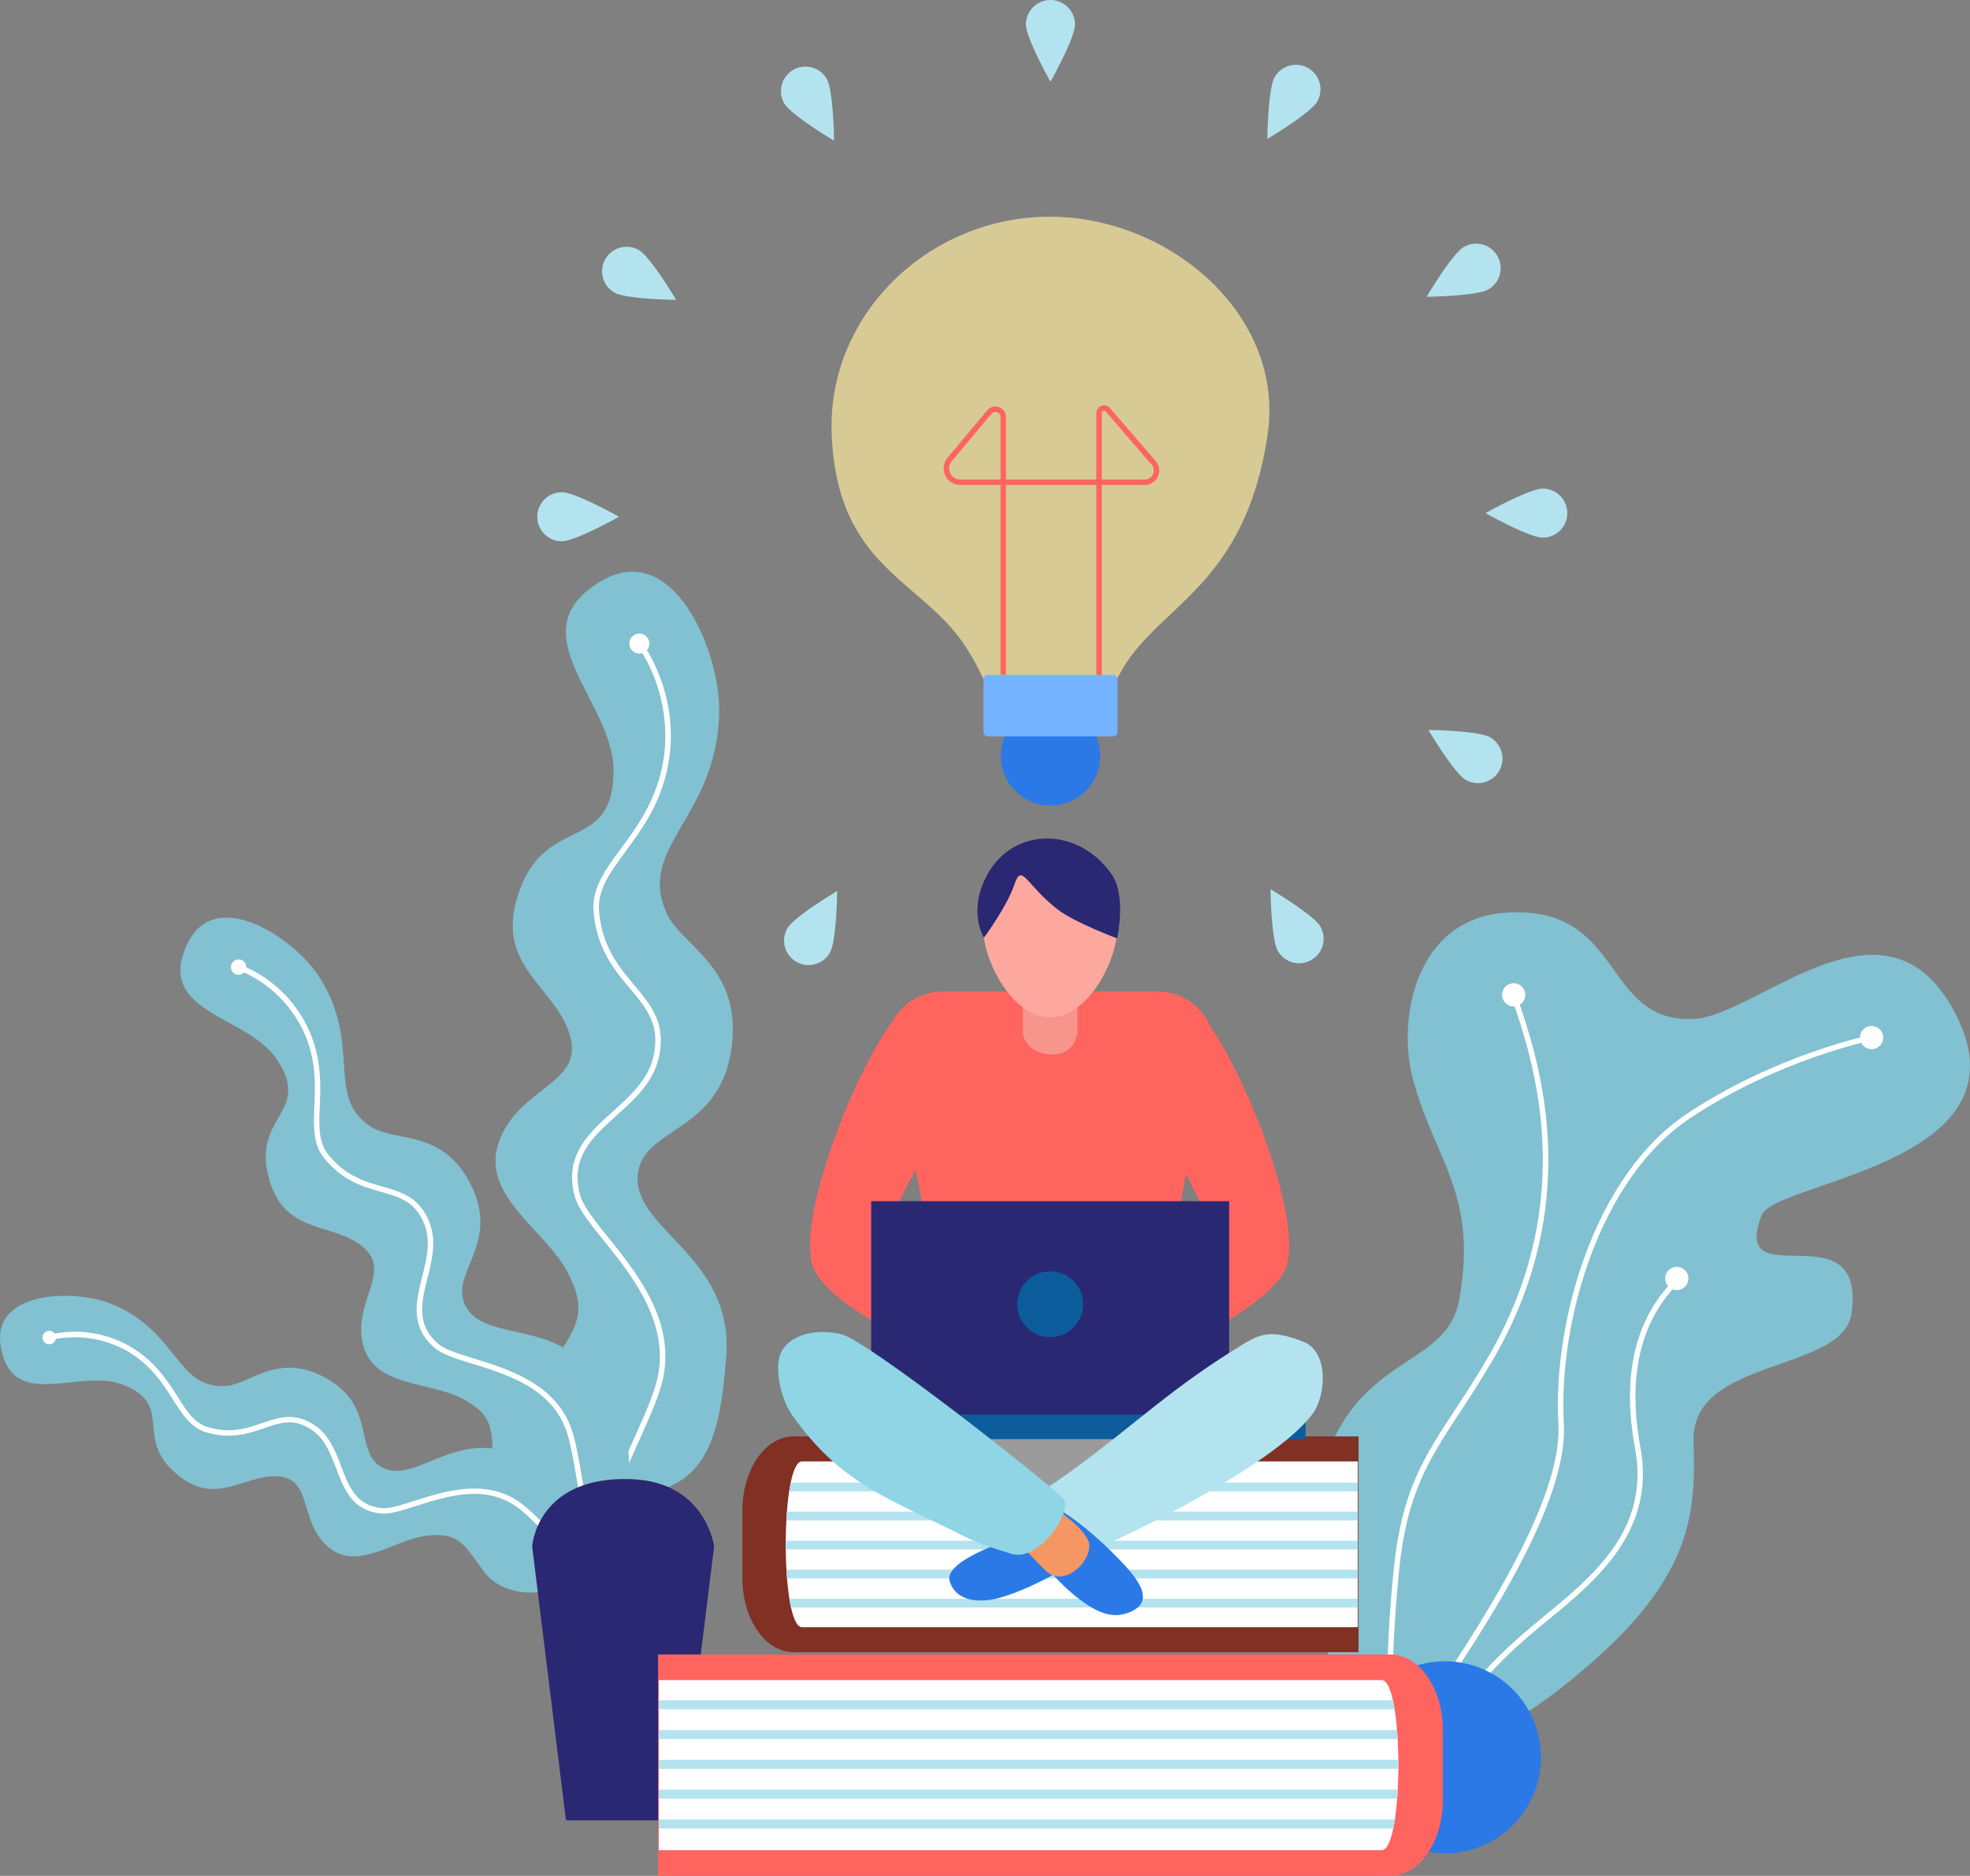 <svg xmlns="http://www.w3.org/2000/svg" xmlns:xlink="http://www.w3.org/1999/xlink" width="727.385" height="692.697" viewBox="0 0 727.385 692.697">
  <rect x="0" y="0" width="727.385" height="692.697" fill="#808080" stroke="none"/>
  <defs>
    <clipPath id="clip-path">
      <path id="Path_1753" data-name="Path 1753" d="M-151.772,446.9H53.453V385.678H-151.772C-159.781,385.678-159.781,446.9-151.772,446.9Z" transform="translate(157.779 -385.678)" fill="#fff"/>
    </clipPath>
    <clipPath id="clip-path-2">
      <path id="Path_1769" data-name="Path 1769" d="M99.461,402.326h-266.9v62.81h266.9C107.674,465.136,107.674,402.326,99.461,402.326Z" transform="translate(167.44 -402.326)" fill="#fff"/>
    </clipPath>
  </defs>
  <g id="Group_1197" data-name="Group 1197" transform="translate(217.586 -274.431)">
    <g id="Group_1012" data-name="Group 1012" transform="translate(89.441 354.453)">
      <g id="Group_1011" data-name="Group 1011">
        <path id="Path_1731" data-name="Path 1731" d="M6.722,371.4c-8.256,55.714-39.574,62.558-53.652,86.663-14.621,25.041-12.38,35.082-26.826,33.016-20.515-2.93-16.683-19.3-30.949-41.267-16.328-25.143-47.462-28.888-49.524-78.411C-156.082,327-118.2,290.927-73.756,290.927S13.232,327.44,6.722,371.4Z" transform="translate(154.294 -290.927)" fill="#ffeb9e" opacity="0.69"/>
      </g>
    </g>
    <g id="Group_1016" data-name="Group 1016" transform="translate(130.846 424.118)">
      <g id="Group_1015" data-name="Group 1015">
        <g id="Group_1014" data-name="Group 1014">
          <g id="Group_1013" data-name="Group 1013">
            <path id="Path_1732" data-name="Path 1732" d="M-87.377,414.173H-89.39V334.69h-33.355V404.83h-2.013V334.69h-14.859a6.088,6.088,0,0,1-5.559-3.536,6.1,6.1,0,0,1,.854-6.534l14.621-17.473a3.885,3.885,0,0,1,4.351-1.2,3.889,3.889,0,0,1,2.6,3.7v23.032H-89.39V308.165a2.828,2.828,0,0,1,1.766-2.649,2.817,2.817,0,0,1,3.129.621l17.017,19.719a5.3,5.3,0,0,1,.81,5.714,5.292,5.292,0,0,1-4.861,3.119H-87.377Zm0-81.5h15.848a3.261,3.261,0,0,0,3.032-1.945,3.245,3.245,0,0,0-.509-3.56L-85.97,307.5a.824.824,0,0,0-.883-.131.846.846,0,0,0-.524.791ZM-126.7,307.728a1.842,1.842,0,0,0-1.45.7l-14.631,17.483a4.031,4.031,0,0,0-.572,4.385,4.034,4.034,0,0,0,3.735,2.377h14.859V309.644a1.873,1.873,0,0,0-1.271-1.8A1.975,1.975,0,0,0-126.7,307.728Z" transform="translate(145.759 -305.288)" fill="#ff645f"/>
          </g>
        </g>
      </g>
    </g>
    <g id="Group_1019" data-name="Group 1019" transform="translate(-34.634 485.549)">
      <g id="Group_1018" data-name="Group 1018">
        <g id="Group_1017" data-name="Group 1017">
          <path id="Path_1733" data-name="Path 1733" d="M-144.975,657.692c-14.451-2.149-25.623-28.6-15.581-44.5s15.581-20.757,7.213-36.654-32.628-28.446-25.1-48.524,31.793-20.913,25.938-39.322-29.4-25.846-17.881-54.637c10.405-26.006,34.1-12.714,34.1-42.761,0-25.6-36.407-51.144-4.507-69.922,26.414-15.548,43.843,25.647,43.513,48.253-.582,39.293-30.92,49.984-19.249,74.729,5.807,12.317,28.6,20,23.581,50.955s-34.457,27.684-34.457,46.929,35.669,29.4,32.725,65.755C-97.281,640.063-102.195,664.047-144.975,657.692Z" transform="translate(179.872 -317.952)" fill="#82c1d1"/>
        </g>
      </g>
    </g>
    <g id="Group_1022" data-name="Group 1022" transform="translate(-6.355 511.465)">
      <g id="Group_1021" data-name="Group 1021">
        <g id="Group_1020" data-name="Group 1020">
          <path id="Path_1734" data-name="Path 1734" d="M-157.732,641.742h-2.013c0-5.132,4.211-14.524,8.669-24.464,3.25-7.262,6.617-14.771,8.125-20.3,5.807-21.281-8.727-39.346-19.341-52.541-5.064-6.3-9.445-11.739-10.706-16.265-4.2-15.053,5.05-23.391,14-31.454,6.321-5.7,12.855-11.584,14.888-19.909,2.9-11.88-2.406-18.191-8.538-25.492-5.777-6.874-12.317-14.66-13.447-28.5-.7-8.538,4.293-15.324,10.076-23.183,6.476-8.795,13.811-18.768,15.931-34.243A59.124,59.124,0,0,0-150,324.526l1.591-1.232c.136.179,13.656,17.953,10.313,42.359-2.188,15.989-9.687,26.181-16.3,35.169-5.54,7.534-10.328,14.039-9.692,21.825,1.077,13.2,7.4,20.733,12.981,27.374,6.219,7.4,12.093,14.393,8.95,27.263-2.173,8.926-8.945,15.028-15.494,20.927-8.882,8-17.27,15.567-13.408,29.416,1.155,4.128,5.414,9.421,10.337,15.547,10.886,13.529,25.788,32.06,19.714,54.336-1.548,5.676-4.943,13.258-8.232,20.588C-153.415,627.412-157.732,637.041-157.732,641.742Z" transform="translate(174.042 -323.294)" fill="#fff"/>
        </g>
      </g>
    </g>
    <g id="Group_1025" data-name="Group 1025" transform="translate(14.801 508.399)">
      <g id="Group_1024" data-name="Group 1024">
        <g id="Group_1023" data-name="Group 1023">
          <path id="Path_1735" data-name="Path 1735" d="M-162.312,326.349A3.684,3.684,0,0,1-166,330.031a3.683,3.683,0,0,1-3.682-3.682A3.684,3.684,0,0,1-166,322.662,3.685,3.685,0,0,1-162.312,326.349Z" transform="translate(169.681 -322.662)" fill="#fff"/>
        </g>
      </g>
    </g>
    <g id="Group_1028" data-name="Group 1028" transform="translate(-150.981 613.292)">
      <g id="Group_1027" data-name="Group 1027">
        <g id="Group_1026" data-name="Group 1026">
          <path id="Path_1736" data-name="Path 1736" d="M-59.394,570.122c-10.139,4.841-28.63-7.233-29.057-21.679s1.019-19.937-11.148-26.477-33.026-4.123-36.853-20.161,11.288-27-.354-36.222-29.853-3.852-34.879-27.161c-4.541-21.053,16.28-22.756,3.367-41.922-11-16.324-45.192-16.969-32.914-42.655,10.163-21.262,38.978-2.479,48.481,12.074,16.513,25.312,1.761,45.163,19.831,55.932,9,5.36,26.836.466,36.935,22.363s-10.08,32.463-1.809,44.731,35.378,3.42,49.121,27.874C-36.551,538.388-29.381,555.793-59.394,570.122Z" transform="translate(203.856 -344.285)" fill="#82c1d1"/>
        </g>
      </g>
    </g>
    <g id="Group_1031" data-name="Group 1031" transform="translate(-129.793 630.605)">
      <g id="Group_1030" data-name="Group 1030">
        <g id="Group_1029" data-name="Group 1029">
          <path id="Path_1737" data-name="Path 1737" d="M-69.525,556.155c-2.231-3.313-3.585-11.128-5.016-19.409-1.048-6.025-2.125-12.254-3.531-16.411-5.4-15.95-21.684-21-34.762-25.046-5.962-1.848-11.109-3.444-13.9-5.816-9.256-7.893-6.917-17.255-4.662-26.307,1.577-6.316,3.207-12.845.951-18.958-3.221-8.708-8.969-10.357-16.246-12.443-6.67-1.916-14.228-4.08-20.942-12.482-4.167-5.215-3.9-11.73-3.58-19.273.344-8.363.737-17.842-4.531-28.567a45.251,45.251,0,0,0-23.746-21.679l.631-1.911a46.409,46.409,0,0,1,24.915,22.7c5.5,11.186,5.079,21.364,4.739,29.543-.306,7.432-.553,13.3,3.143,17.929,6.316,7.9,13.549,9.974,19.923,11.8,7.2,2.066,14.01,4.017,17.58,13.685,2.469,6.689.767,13.525-.883,20.136-2.207,8.848-4.293,17.207,4.012,24.289,2.474,2.105,7.441,3.643,13.19,5.428,12.8,3.963,30.338,9.4,36.072,26.326,1.46,4.3,2.552,10.609,3.6,16.707,1.334,7.7,2.717,15.674,4.705,18.628Z" transform="translate(199.488 -347.854)" fill="#fff"/>
        </g>
      </g>
    </g>
    <g id="Group_1034" data-name="Group 1034" transform="translate(-132.308 628.73)">
      <g id="Group_1033" data-name="Group 1033">
        <g id="Group_1032" data-name="Group 1032">
          <path id="Path_1738" data-name="Path 1738" d="M-194.823,348.717a2.834,2.834,0,0,1-.766,3.934,2.839,2.839,0,0,1-3.934-.766,2.837,2.837,0,0,1,.766-3.934A2.837,2.837,0,0,1-194.823,348.717Z" transform="translate(200.006 -347.467)" fill="#fff"/>
        </g>
      </g>
    </g>
    <g id="Group_1037" data-name="Group 1037" transform="translate(-217.586 752.927)">
      <g id="Group_1036" data-name="Group 1036">
        <g id="Group_1035" data-name="Group 1035">
          <path id="Path_1739" data-name="Path 1739" d="M-6.985,476.154c-4.866,8.557-24.211,9.144-31.755-1.033S-48,460.277-60.021,461.664s-25.817,13.588-36.6,3.968-5.409-25.065-18.4-25.866-23.391,12.186-38.687-2.057c-13.811-12.865.306-24.522-18.579-31.832-16.086-6.229-41,10.434-45.037-14.179-3.347-20.384,26.787-21.315,40.908-15.606,24.556,9.92,23.891,31.59,42.281,30.28,9.154-.655,19.53-13.112,37.76-2.426s9.018,28.393,21.111,33.074,27.151-15.266,49.286-4.57C-6.461,441.891,7.418,450.812-6.985,476.154Z" transform="translate(217.586 -373.07)" fill="#82c1d1"/>
        </g>
      </g>
    </g>
    <g id="Group_1040" data-name="Group 1040" transform="translate(-199.676 766.21)">
      <g id="Group_1039" data-name="Group 1039">
        <g id="Group_1038" data-name="Group 1038">
          <path id="Path_1740" data-name="Path 1740" d="M-16.551,462.208c-3.284-1.271-8.188-6.224-13.374-11.468-3.764-3.8-7.66-7.737-10.745-10.017C-52.5,432-66.7,436.512-78.1,440.141c-5.229,1.664-9.76,3.1-12.962,2.789-10.682-1.043-13.709-8.984-16.634-16.663-2.028-5.312-4.118-10.8-8.771-14.048-6.626-4.618-11.56-2.93-17.8-.791-5.773,1.969-12.322,4.206-21.388,1.518-5.651-1.674-8.732-6.51-12.3-12.113-3.934-6.175-8.392-13.175-17.531-18.235a39.371,39.371,0,0,0-27.83-3.682l-.577-1.931a40.852,40.852,0,0,1,29.382,3.852c9.59,5.307,14.393,12.85,18.254,18.914,3.488,5.477,6.238,9.8,11.172,11.264,8.465,2.508,14.412.47,20.161-1.494,6.253-2.135,12.152-4.148,19.608,1.048,5.161,3.595,7.369,9.382,9.5,14.98,2.833,7.436,5.511,14.456,14.956,15.378,2.814.277,7.136-1.106,12.152-2.7,11.22-3.565,26.583-8.455,39.235.878,3.216,2.372,7.16,6.365,10.983,10.221,4.812,4.866,9.784,9.891,12.671,11.012Z" transform="translate(213.894 -375.808)" fill="#fff"/>
        </g>
      </g>
    </g>
    <g id="Group_1043" data-name="Group 1043" transform="translate(-201.872 765.872)">
      <g id="Group_1042" data-name="Group 1042">
        <g id="Group_1041" data-name="Group 1041">
          <path id="Path_1741" data-name="Path 1741" d="M-210.967,375.906a2.475,2.475,0,0,1,1.416,3.211,2.483,2.483,0,0,1-3.211,1.416,2.483,2.483,0,0,1-1.416-3.211A2.483,2.483,0,0,1-210.967,375.906Z" transform="translate(214.347 -375.738)" fill="#fff"/>
        </g>
      </g>
    </g>
    <g id="Group_1046" data-name="Group 1046" transform="translate(-21.101 820.6)">
      <g id="Group_1045" data-name="Group 1045">
        <g id="Group_1044" data-name="Group 1044">
          <path id="Path_1742" data-name="Path 1742" d="M-122.377,513.057H-164.6l-12.486-101.187s1.746-26.288,36.984-24.789c27.161,1.159,30.207,24.789,30.207,24.789Z" transform="translate(177.082 -387.02)" fill="#2a2873"/>
        </g>
      </g>
    </g>
    <g id="Group_1067" data-name="Group 1067" transform="translate(267.515 611.328)">
      <g id="Group_1048" data-name="Group 1048">
        <g id="Group_1047" data-name="Group 1047">
          <path id="Path_1743" data-name="Path 1743" d="M-106.158,637.815c-10.061-27.161-17.716-71.309-4.026-99.605,15.091-31.187,42.1-28,46.283-51.309,7.039-39.24-9.057-51.314-17.1-81.5-5.962-22.358,1.1-59.114,34.2-61.374,44.27-3.017,35.291,40.724,69.422,39.24,23.144-1,69.757-50.023,95.584-4.022,32.2,57.348-65.542,63.839-70.431,76.461-12.069,31.192,38.58-3.216,33.2,36.222-3.017,22.135-59.361,16.1-58.357,47.287.815,25.157,0,48.292-36.217,80.487S-64.91,649.889-64.91,649.889Z" transform="translate(117.586 -343.88)" fill="#82c1d1"/>
        </g>
      </g>
      <g id="Group_1051" data-name="Group 1051" transform="translate(29.066 45.273)">
        <g id="Group_1050" data-name="Group 1050">
          <g id="Group_1049" data-name="Group 1049">
            <path id="Path_1744" data-name="Path 1744" d="M-109.741,621.191l-1.853-.776c1.319-3.148,5.821-9.823,12.05-19.06,17.75-26.331,50.795-75.336,49.189-104.364-2.13-38.682,13.646-91.926,47.093-114.406C29.6,360.5,64.754,353.281,65.1,353.213l.4,1.969c-.349.068-35.126,7.223-67.637,29.072-32.831,22.067-48.311,74.5-46.21,112.626,1.64,29.707-30.391,77.213-49.529,105.6C-103.808,611.28-108.494,618.227-109.741,621.191Z" transform="translate(111.594 -353.213)" fill="#fff"/>
          </g>
        </g>
      </g>
      <g id="Group_1054" data-name="Group 1054" transform="translate(27.128 29.522)">
        <g id="Group_1053" data-name="Group 1053">
          <g id="Group_1052" data-name="Group 1052">
            <path id="Path_1745" data-name="Path 1745" d="M-111.478,619.438c-.019-.174-1.97-17.9,1.843-56.194,2.882-28.994,11.182-41.626,22.669-59.109,3.837-5.836,8.188-12.457,12.739-20.369,33.418-58.1,15.761-109.628,8.218-131.636l-.519-1.513,1.907-.65.519,1.514c7.626,22.266,25.5,74.4-8.378,133.286-4.584,7.965-8.95,14.611-12.8,20.476-11.332,17.24-19.516,29.7-22.353,58.207-3.784,38.037-1.863,55.588-1.843,55.762Z" transform="translate(111.993 -349.966)" fill="#fff"/>
          </g>
        </g>
      </g>
      <g id="Group_1057" data-name="Group 1057" transform="translate(41.096 135.128)">
        <g id="Group_1056" data-name="Group 1056">
          <g id="Group_1055" data-name="Group 1055">
            <path id="Path_1746" data-name="Path 1746" d="M-107.324,550.844l-1.79-.922c11.526-22.271,21.15-34.374,39.618-49.815q2.168-1.812,4.429-3.663c18.279-15.028,38.992-32.065,33.477-61.869-5-26.991.029-48.136,14.951-62.84l1.412,1.436c-14.417,14.2-19.254,34.743-14.388,61.04,5.739,30.969-16.391,49.165-34.17,63.786-1.5,1.237-2.979,2.45-4.419,3.653C-86.436,516.9-95.944,528.85-107.324,550.844Z" transform="translate(109.114 -371.736)" fill="#fff"/>
          </g>
        </g>
      </g>
      <g id="Group_1060" data-name="Group 1060" transform="translate(69.521 26.188)">
        <g id="Group_1059" data-name="Group 1059">
          <g id="Group_1058" data-name="Group 1058">
            <path id="Path_1747" data-name="Path 1747" d="M-95.026,355.218a4.28,4.28,0,0,1-5.608,2.29,4.278,4.278,0,0,1-2.285-5.6,4.275,4.275,0,0,1,5.6-2.29A4.279,4.279,0,0,1-95.026,355.218Z" transform="translate(103.254 -349.279)" fill="#fff"/>
          </g>
        </g>
      </g>
      <g id="Group_1063" data-name="Group 1063" transform="translate(201.677 41.973)">
        <g id="Group_1062" data-name="Group 1062">
          <g id="Group_1061" data-name="Group 1061">
            <path id="Path_1748" data-name="Path 1748" d="M-67.783,358.471a4.276,4.276,0,0,1-5.6,2.29,4.275,4.275,0,0,1-2.29-5.6,4.276,4.276,0,0,1,5.6-2.29A4.276,4.276,0,0,1-67.783,358.471Z" transform="translate(76.011 -352.533)" fill="#fff"/>
          </g>
        </g>
      </g>
      <g id="Group_1066" data-name="Group 1066" transform="translate(129.737 130.938)">
        <g id="Group_1065" data-name="Group 1065">
          <g id="Group_1064" data-name="Group 1064">
            <path id="Path_1749" data-name="Path 1749" d="M-82.608,376.813a4.284,4.284,0,0,1-5.608,2.29,4.285,4.285,0,0,1-2.29-5.608,4.288,4.288,0,0,1,5.608-2.29A4.29,4.29,0,0,1-82.608,376.813Z" transform="translate(90.841 -370.872)" fill="#fff"/>
          </g>
        </g>
      </g>
    </g>
    <g id="Group_1070" data-name="Group 1070" transform="translate(280.436 887.901)">
      <g id="Group_1069" data-name="Group 1069">
        <g id="Group_1068" data-name="Group 1068">
          <path id="Path_1750" data-name="Path 1750" d="M-114.922,436.369a35.473,35.473,0,0,1,35.47-35.475,35.474,35.474,0,0,1,35.475,35.475,35.473,35.473,0,0,1-35.475,35.47A35.472,35.472,0,0,1-114.922,436.369Z" transform="translate(114.922 -400.894)" fill="#2b79e6"/>
        </g>
      </g>
    </g>
    <g id="Group_1092" data-name="Group 1092" transform="translate(56.529 804.862)">
      <g id="Group_1073" data-name="Group 1073">
        <g id="Group_1072" data-name="Group 1072">
          <g id="Group_1071" data-name="Group 1071">
            <path id="Path_1751" data-name="Path 1751" d="M-142.209,463.453H66.422V383.776H-142.209c-10.425,0-18.87,12.229-18.87,27.316v25.046C-161.079,451.224-152.633,463.453-142.209,463.453Z" transform="translate(161.079 -383.776)" fill="#823024"/>
          </g>
        </g>
      </g>
      <g id="Group_1091" data-name="Group 1091" transform="translate(16.007 9.227)">
        <path id="Path_1752" data-name="Path 1752" d="M-151.772,446.9H53.453V385.678H-151.772C-159.781,385.678-159.781,446.9-151.772,446.9Z" transform="translate(157.779 -385.678)" fill="#fff"/>
        <g id="Group_1090" data-name="Group 1090" clip-path="url(#clip-path)">
          <g id="Group_1089" data-name="Group 1089" transform="translate(-6.049 7.847)">
            <g id="Group_1076" data-name="Group 1076" transform="translate(0 42.883)">
              <g id="Group_1075" data-name="Group 1075">
                <g id="Group_1074" data-name="Group 1074">
                  <rect id="Rectangle_839" data-name="Rectangle 839" width="221.213" height="3.216" fill="#b3e3ef"/>
                </g>
              </g>
            </g>
            <g id="Group_1079" data-name="Group 1079" transform="translate(0 32.162)">
              <g id="Group_1078" data-name="Group 1078">
                <g id="Group_1077" data-name="Group 1077">
                  <rect id="Rectangle_840" data-name="Rectangle 840" width="221.213" height="3.216" fill="#b3e3ef"/>
                </g>
              </g>
            </g>
            <g id="Group_1082" data-name="Group 1082" transform="translate(0 21.441)">
              <g id="Group_1081" data-name="Group 1081">
                <g id="Group_1080" data-name="Group 1080">
                  <rect id="Rectangle_841" data-name="Rectangle 841" width="221.213" height="3.216" fill="#b3e3ef"/>
                </g>
              </g>
            </g>
            <g id="Group_1085" data-name="Group 1085" transform="translate(0 10.721)">
              <g id="Group_1084" data-name="Group 1084">
                <g id="Group_1083" data-name="Group 1083">
                  <rect id="Rectangle_842" data-name="Rectangle 842" width="221.213" height="3.216" fill="#b3e3ef"/>
                </g>
              </g>
            </g>
            <g id="Group_1088" data-name="Group 1088">
              <g id="Group_1087" data-name="Group 1087">
                <g id="Group_1086" data-name="Group 1086">
                  <rect id="Rectangle_843" data-name="Rectangle 843" width="221.213" height="3.216" fill="#b3e3ef"/>
                </g>
              </g>
            </g>
          </g>
        </g>
      </g>
    </g>
    <g id="Group_1095" data-name="Group 1095" transform="translate(129.388 799.036)">
      <g id="Group_1094" data-name="Group 1094">
        <g id="Group_1093" data-name="Group 1093">
          <path id="Path_1754" data-name="Path 1754" d="M-138.7,390.128s-13.34,18.875-4.1,30.2,84.64,2.445,87.716-10.139S-59.7,382.575-59.7,382.575Z" transform="translate(146.059 -382.575)" fill="#9b9b9b"/>
        </g>
      </g>
    </g>
    <g id="Group_1098" data-name="Group 1098" transform="translate(132.308 796.166)">
      <g id="Group_1097" data-name="Group 1097">
        <g id="Group_1096" data-name="Group 1096">
          <rect id="Rectangle_844" data-name="Rectangle 844" width="132.166" height="9.69" fill="#0c5c9b"/>
        </g>
      </g>
    </g>
    <g id="Group_1138" data-name="Group 1138" transform="translate(69.727 584.072)">
      <g id="Group_1101" data-name="Group 1101" transform="translate(11.78 58.767)">
        <g id="Group_1100" data-name="Group 1100">
          <g id="Group_1099" data-name="Group 1099">
            <path id="Path_1755" data-name="Path 1755" d="M-115.575,350.376c-14.364,2.052-48.733,82.758-38.473,101.225s66.687,40.011,66.687,40.011l-3.08-31.8S-129.085,443.393-126,433.134s25.3-48.559,25.3-48.559Z" transform="translate(155.93 -350.376)" fill="#ff645f"/>
          </g>
        </g>
      </g>
      <g id="Group_1104" data-name="Group 1104" transform="translate(120.122 58.767)">
        <g id="Group_1103" data-name="Group 1103">
          <g id="Group_1102" data-name="Group 1102">
            <path id="Path_1756" data-name="Path 1756" d="M-105.412,350.376c14.364,2.052,48.757,82.758,38.5,101.225S-133.6,491.612-133.6,491.612l3.076-31.8s38.643-16.416,35.567-26.676-25.308-48.559-25.308-48.559Z" transform="translate(133.596 -350.376)" fill="#ff645f"/>
          </g>
        </g>
      </g>
      <g id="Group_1107" data-name="Group 1107" transform="translate(39.962 56.448)">
        <g id="Group_1106" data-name="Group 1106">
          <g id="Group_1105" data-name="Group 1105">
            <path id="Path_1757" data-name="Path 1757" d="M-129.1,349.9h78.892c11.875,0,21.4,9.445,21.01,20.84,0,0-15.043,61.423-15.218,82.02-.1,11.293,3.556,45.037,3.556,45.037h-97.563s4.5-35.267,4.41-47.089c-.16-20.112-16.1-79.968-16.1-79.968C-150.5,359.343-140.979,349.9-129.1,349.9Z" transform="translate(150.12 -349.898)" fill="#ff645f"/>
          </g>
        </g>
      </g>
      <g id="Group_1110" data-name="Group 1110" transform="translate(90.351 33.464)">
        <g id="Group_1109" data-name="Group 1109">
          <g id="Group_1108" data-name="Group 1108">
            <path id="Path_1758" data-name="Path 1758" d="M-119.548,383.565s-.985,8.271-9.814,7.854c-9.668-.461-10.371-7.854-10.371-7.854V345.16h20.185Z" transform="translate(139.733 -345.16)" fill="#f7958d"/>
          </g>
        </g>
      </g>
      <g id="Group_1113" data-name="Group 1113" transform="translate(75.517 6.852)">
        <g id="Group_1112" data-name="Group 1112">
          <g id="Group_1111" data-name="Group 1111">
            <path id="Path_1759" data-name="Path 1759" d="M-92.942,364.6c0,13.767-11.157,34.267-24.924,34.267s-24.924-20.5-24.924-34.267a24.925,24.925,0,0,1,24.924-24.924A24.922,24.922,0,0,1-92.942,364.6Z" transform="translate(142.791 -339.674)" fill="#fca89e"/>
          </g>
        </g>
      </g>
      <g id="Group_1116" data-name="Group 1116" transform="translate(34.359 133.938)">
        <g id="Group_1115" data-name="Group 1115">
          <g id="Group_1114" data-name="Group 1114">
            <rect id="Rectangle_845" data-name="Rectangle 845" width="132.166" height="78.792" fill="#2a2873"/>
          </g>
        </g>
      </g>
      <g id="Group_1119" data-name="Group 1119" transform="translate(88.289 159.832)">
        <g id="Group_1118" data-name="Group 1118">
          <g id="Group_1117" data-name="Group 1117">
            <path id="Path_1760" data-name="Path 1760" d="M-115.854,383.362a12.152,12.152,0,0,1-12.152,12.152,12.155,12.155,0,0,1-12.152-12.152,12.152,12.152,0,0,1,12.152-12.152A12.148,12.148,0,0,1-115.854,383.362Z" transform="translate(140.158 -371.21)" fill="#0c5c9b"/>
          </g>
        </g>
      </g>
      <g id="Group_1122" data-name="Group 1122" transform="translate(63.187 254.766)">
        <g id="Group_1121" data-name="Group 1121">
          <g id="Group_1120" data-name="Group 1120">
            <path id="Path_1761" data-name="Path 1761" d="M-116.922,390.78s-2.343,2.227-9.217,5.118c-7.082,2.979-21.077,8.518-18.982,14.621,2.823,8.208,12.7,7.606,19.239,5.642,14.189-4.264,28.946-14.267,28.946-14.267Z" transform="translate(145.333 -390.78)" fill="#2b79e6"/>
          </g>
        </g>
      </g>
      <g id="Group_1125" data-name="Group 1125" transform="translate(92.049 183.043)">
        <g id="Group_1124" data-name="Group 1124">
          <g id="Group_1123" data-name="Group 1123">
            <path id="Path_1762" data-name="Path 1762" d="M-122.871,426.3c23.988-17.512,36.533-30.455,63.465-46.817,6.4-3.9,10.793-5.059,21.917-.7,9.464,3.711,8.45,20,3.284,26.787-15.5,20.369-75.21,48.5-87.284,52.754-5.205,1.839-23.6-13.655-16.134-21.073C-133.941,433.6-129.361,431.035-122.871,426.3Z" transform="translate(139.383 -375.995)" fill="#b3e3ef"/>
          </g>
        </g>
      </g>
      <g id="Group_1128" data-name="Group 1128" transform="translate(97.492 248.508)">
        <g id="Group_1127" data-name="Group 1127">
          <g id="Group_1126" data-name="Group 1126">
            <path id="Path_1763" data-name="Path 1763" d="M-138.261,408.064a80.113,80.113,0,0,0,12.656,13c8.13,6.287,13.743,8.363,20.345,5.3,9.576-4.443.771-13.85-6.665-21.286-11.017-11.017-18.9-15.581-18.9-15.581Z" transform="translate(138.261 -389.49)" fill="#2b79e6"/>
          </g>
        </g>
      </g>
      <g id="Group_1131" data-name="Group 1131" transform="translate(73.575)">
        <g id="Group_1130" data-name="Group 1130">
          <g id="Group_1129" data-name="Group 1129">
            <path id="Path_1764" data-name="Path 1764" d="M-140.779,374.888s8.547-11.54,11.283-19.748,4.361.509,16.159,9.488c6.161,4.686,21.718,10.517,21.718,10.517s3.551-15.591-1.97-23.6c-13.078-18.982-39.831-17.74-47.962,4.443C-145.649,367.195-140.779,374.888-140.779,374.888Z" transform="translate(143.191 -338.261)" fill="#2a2873"/>
          </g>
        </g>
      </g>
      <g id="Group_1134" data-name="Group 1134" transform="translate(84.457 244.075)">
        <g id="Group_1133" data-name="Group 1133">
          <g id="Group_1132" data-name="Group 1132">
            <path id="Path_1765" data-name="Path 1765" d="M-126.7,388.576l10.245,8.465a24.568,24.568,0,0,1,5.346,6.233c3.342,6.239-8.193,18.885-15.678,11.448s-14.165-15.455-14.165-15.455Z" transform="translate(140.948 -388.576)" fill="#f59762"/>
          </g>
        </g>
      </g>
      <g id="Group_1137" data-name="Group 1137" transform="translate(0 182.233)">
        <g id="Group_1136" data-name="Group 1136">
          <g id="Group_1135" data-name="Group 1135">
            <path id="Path_1766" data-name="Path 1766" d="M-90.157,451.034c-27.9-14.039-44.988-19.089-62.912-44.348-4.56-6.427-6.394-17.071-4.623-22.319,2.188-6.471,11.628-10.347,22.741-7.694,9.338,2.227,71.984,51.3,81.763,60.55,4.211,3.987-8.635,23.925-19.157,20.491C-77.53,456.021-82.614,454.827-90.157,451.034Z" transform="translate(158.358 -375.828)" fill="#8fd5e5"/>
          </g>
        </g>
      </g>
    </g>
    <g id="Group_1160" data-name="Group 1160" transform="translate(25.4 885.379)">
      <g id="Group_1141" data-name="Group 1141">
        <g id="Group_1140" data-name="Group 1140">
          <g id="Group_1139" data-name="Group 1139">
            <path id="Path_1767" data-name="Path 1767" d="M102.9,400.374H-167.5v81.749H102.9c10.692,0,19.36-12.55,19.36-28.029V428.4C122.263,412.923,113.594,400.374,102.9,400.374Z" transform="translate(167.496 -400.374)" fill="#ff645f"/>
          </g>
        </g>
      </g>
      <g id="Group_1159" data-name="Group 1159" transform="translate(0.272 9.469)">
        <path id="Path_1768" data-name="Path 1768" d="M99.461,402.326h-266.9v62.81h266.9C107.674,465.136,107.674,402.326,99.461,402.326Z" transform="translate(167.44 -402.326)" fill="#fff"/>
        <g id="Group_1158" data-name="Group 1158" clip-path="url(#clip-path-2)">
          <g id="Group_1157" data-name="Group 1157" transform="translate(-4.035 7.466)">
            <g id="Group_1144" data-name="Group 1144">
              <g id="Group_1143" data-name="Group 1143">
                <g id="Group_1142" data-name="Group 1142">
                  <rect id="Rectangle_846" data-name="Rectangle 846" width="283.304" height="3.3" fill="#b3e3ef"/>
                </g>
              </g>
            </g>
            <g id="Group_1147" data-name="Group 1147" transform="translate(0 10.999)">
              <g id="Group_1146" data-name="Group 1146">
                <g id="Group_1145" data-name="Group 1145">
                  <rect id="Rectangle_847" data-name="Rectangle 847" width="283.304" height="3.3" fill="#b3e3ef"/>
                </g>
              </g>
            </g>
            <g id="Group_1150" data-name="Group 1150" transform="translate(0 21.998)">
              <g id="Group_1149" data-name="Group 1149">
                <g id="Group_1148" data-name="Group 1148">
                  <rect id="Rectangle_848" data-name="Rectangle 848" width="283.304" height="3.3" fill="#b3e3ef"/>
                </g>
              </g>
            </g>
            <g id="Group_1153" data-name="Group 1153" transform="translate(0 32.997)">
              <g id="Group_1152" data-name="Group 1152">
                <g id="Group_1151" data-name="Group 1151">
                  <rect id="Rectangle_849" data-name="Rectangle 849" width="283.304" height="3.3" fill="#b3e3ef"/>
                </g>
              </g>
            </g>
            <g id="Group_1156" data-name="Group 1156" transform="translate(0 43.996)">
              <g id="Group_1155" data-name="Group 1155">
                <g id="Group_1154" data-name="Group 1154">
                  <rect id="Rectangle_850" data-name="Rectangle 850" width="283.304" height="3.3" fill="#b3e3ef"/>
                </g>
              </g>
            </g>
          </g>
        </g>
      </g>
    </g>
    <g id="Group_1163" data-name="Group 1163" transform="translate(151.938 535.22)">
      <g id="Group_1162" data-name="Group 1162">
        <g id="Group_1161" data-name="Group 1161">
          <path id="Path_1770" data-name="Path 1770" d="M-104.728,346.532a18.344,18.344,0,0,1-18.342,18.346,18.344,18.344,0,0,1-18.342-18.346,18.343,18.343,0,0,1,18.342-18.341A18.343,18.343,0,0,1-104.728,346.532Z" transform="translate(141.411 -328.191)" fill="#2b79e6"/>
        </g>
      </g>
    </g>
    <g id="Group_1166" data-name="Group 1166" transform="translate(145.518 523.659)">
      <g id="Group_1165" data-name="Group 1165">
        <g id="Group_1164" data-name="Group 1164">
          <rect id="Rectangle_851" data-name="Rectangle 851" width="49.523" height="22.698" rx="1.512" fill="#73b3ff"/>
        </g>
      </g>
    </g>
    <g id="Group_1169" data-name="Group 1169" transform="translate(161.223 274.431)">
      <g id="Group_1168" data-name="Group 1168">
        <g id="Group_1167" data-name="Group 1167">
          <path id="Path_1771" data-name="Path 1771" d="M-121.383,283.488c0,5-9.057,21.126-9.057,21.126s-9.057-16.125-9.057-21.126a9.057,9.057,0,0,1,9.057-9.057A9.057,9.057,0,0,1-121.383,283.488Z" transform="translate(139.497 -274.431)" fill="#b3e3ef"/>
        </g>
      </g>
    </g>
    <g id="Group_1172" data-name="Group 1172" transform="translate(70.763 299.027)">
      <g id="Group_1171" data-name="Group 1171">
        <g id="Group_1170" data-name="Group 1170">
          <path id="Path_1772" data-name="Path 1772" d="M-141.245,284.031c2.5,4.332,2.721,22.824,2.721,22.824s-15.906-9.44-18.4-13.767a9.051,9.051,0,0,1,3.313-12.37A9.052,9.052,0,0,1-141.245,284.031Z" transform="translate(158.145 -279.501)" fill="#b3e3ef"/>
        </g>
      </g>
    </g>
    <g id="Group_1175" data-name="Group 1175" transform="translate(4.72 365.561)">
      <g id="Group_1174" data-name="Group 1174">
        <g id="Group_1173" data-name="Group 1173">
          <path id="Path_1773" data-name="Path 1773" d="M-158.176,294.43c4.332,2.5,13.772,18.4,13.772,18.4s-18.5-.218-22.824-2.721a9.057,9.057,0,0,1-3.318-12.37A9.062,9.062,0,0,1-158.176,294.43Z" transform="translate(171.759 -293.217)" fill="#b3e3ef"/>
        </g>
      </g>
    </g>
    <g id="Group_1178" data-name="Group 1178" transform="translate(-19.205 456.202)">
      <g id="Group_1177" data-name="Group 1177">
        <g id="Group_1176" data-name="Group 1176">
          <path id="Path_1774" data-name="Path 1774" d="M-167.634,311.9c5,0,21.126,9.057,21.126,9.057s-16.13,9.052-21.126,9.052a9.053,9.053,0,0,1-9.057-9.052A9.058,9.058,0,0,1-167.634,311.9Z" transform="translate(176.691 -311.902)" fill="#b3e3ef"/>
        </g>
      </g>
    </g>
    <g id="Group_1181" data-name="Group 1181" transform="translate(71.925 603.464)">
      <g id="Group_1180" data-name="Group 1180">
        <g id="Group_1179" data-name="Group 1179">
          <path id="Path_1775" data-name="Path 1775" d="M-156.691,356.026c2.5-4.332,18.4-13.767,18.4-13.767s-.218,18.492-2.721,22.824a9.051,9.051,0,0,1-12.37,3.313A9.056,9.056,0,0,1-156.691,356.026Z" transform="translate(157.905 -342.259)" fill="#b3e3ef"/>
        </g>
      </g>
    </g>
    <g id="Group_1184" data-name="Group 1184" transform="translate(251.519 602.789)">
      <g id="Group_1183" data-name="Group 1183">
        <g id="Group_1182" data-name="Group 1182">
          <path id="Path_1776" data-name="Path 1776" d="M-118.162,364.949c-2.5-4.332-2.721-22.829-2.721-22.829s15.9,9.44,18.4,13.772a9.061,9.061,0,0,1-3.313,12.37A9.06,9.06,0,0,1-118.162,364.949Z" transform="translate(120.883 -342.12)" fill="#b3e3ef"/>
        </g>
      </g>
    </g>
    <g id="Group_1187" data-name="Group 1187" transform="translate(309.828 543.991)">
      <g id="Group_1186" data-name="Group 1186">
        <g id="Group_1185" data-name="Group 1185">
          <path id="Path_1777" data-name="Path 1777" d="M-95.1,348.408c-4.332-2.5-13.767-18.41-13.767-18.41s18.492.223,22.824,2.721a9.058,9.058,0,0,1,3.313,12.37A9.057,9.057,0,0,1-95.1,348.408Z" transform="translate(108.863 -329.999)" fill="#b3e3ef"/>
        </g>
      </g>
    </g>
    <g id="Group_1190" data-name="Group 1190" transform="translate(330.92 454.863)">
      <g id="Group_1189" data-name="Group 1189">
        <g id="Group_1188" data-name="Group 1188">
          <path id="Path_1778" data-name="Path 1778" d="M-83.384,329.735c-5,0-21.131-9.057-21.131-9.057s16.13-9.052,21.131-9.052a9.053,9.053,0,0,1,9.057,9.052A9.057,9.057,0,0,1-83.384,329.735Z" transform="translate(104.515 -311.626)" fill="#b3e3ef"/>
        </g>
      </g>
    </g>
    <g id="Group_1193" data-name="Group 1193" transform="translate(309.154 364.399)">
      <g id="Group_1192" data-name="Group 1192">
        <g id="Group_1191" data-name="Group 1191">
          <path id="Path_1779" data-name="Path 1779" d="M-86.173,309.877C-90.505,312.375-109,312.6-109,312.6s9.44-15.906,13.772-18.4a9.053,9.053,0,0,1,12.37,3.313A9.061,9.061,0,0,1-86.173,309.877Z" transform="translate(109.002 -292.977)" fill="#b3e3ef"/>
        </g>
      </g>
    </g>
    <g id="Group_1196" data-name="Group 1196" transform="translate(250.355 298.357)">
      <g id="Group_1195" data-name="Group 1195">
        <g id="Group_1194" data-name="Group 1194">
          <path id="Path_1780" data-name="Path 1780" d="M-102.718,292.95c-2.5,4.327-18.4,13.767-18.4,13.767s.223-18.492,2.721-22.824a9.052,9.052,0,0,1,12.37-3.313A9.051,9.051,0,0,1-102.718,292.95Z" transform="translate(121.123 -279.363)" fill="#b3e3ef"/>
        </g>
      </g>
    </g>
  </g>
</svg>

